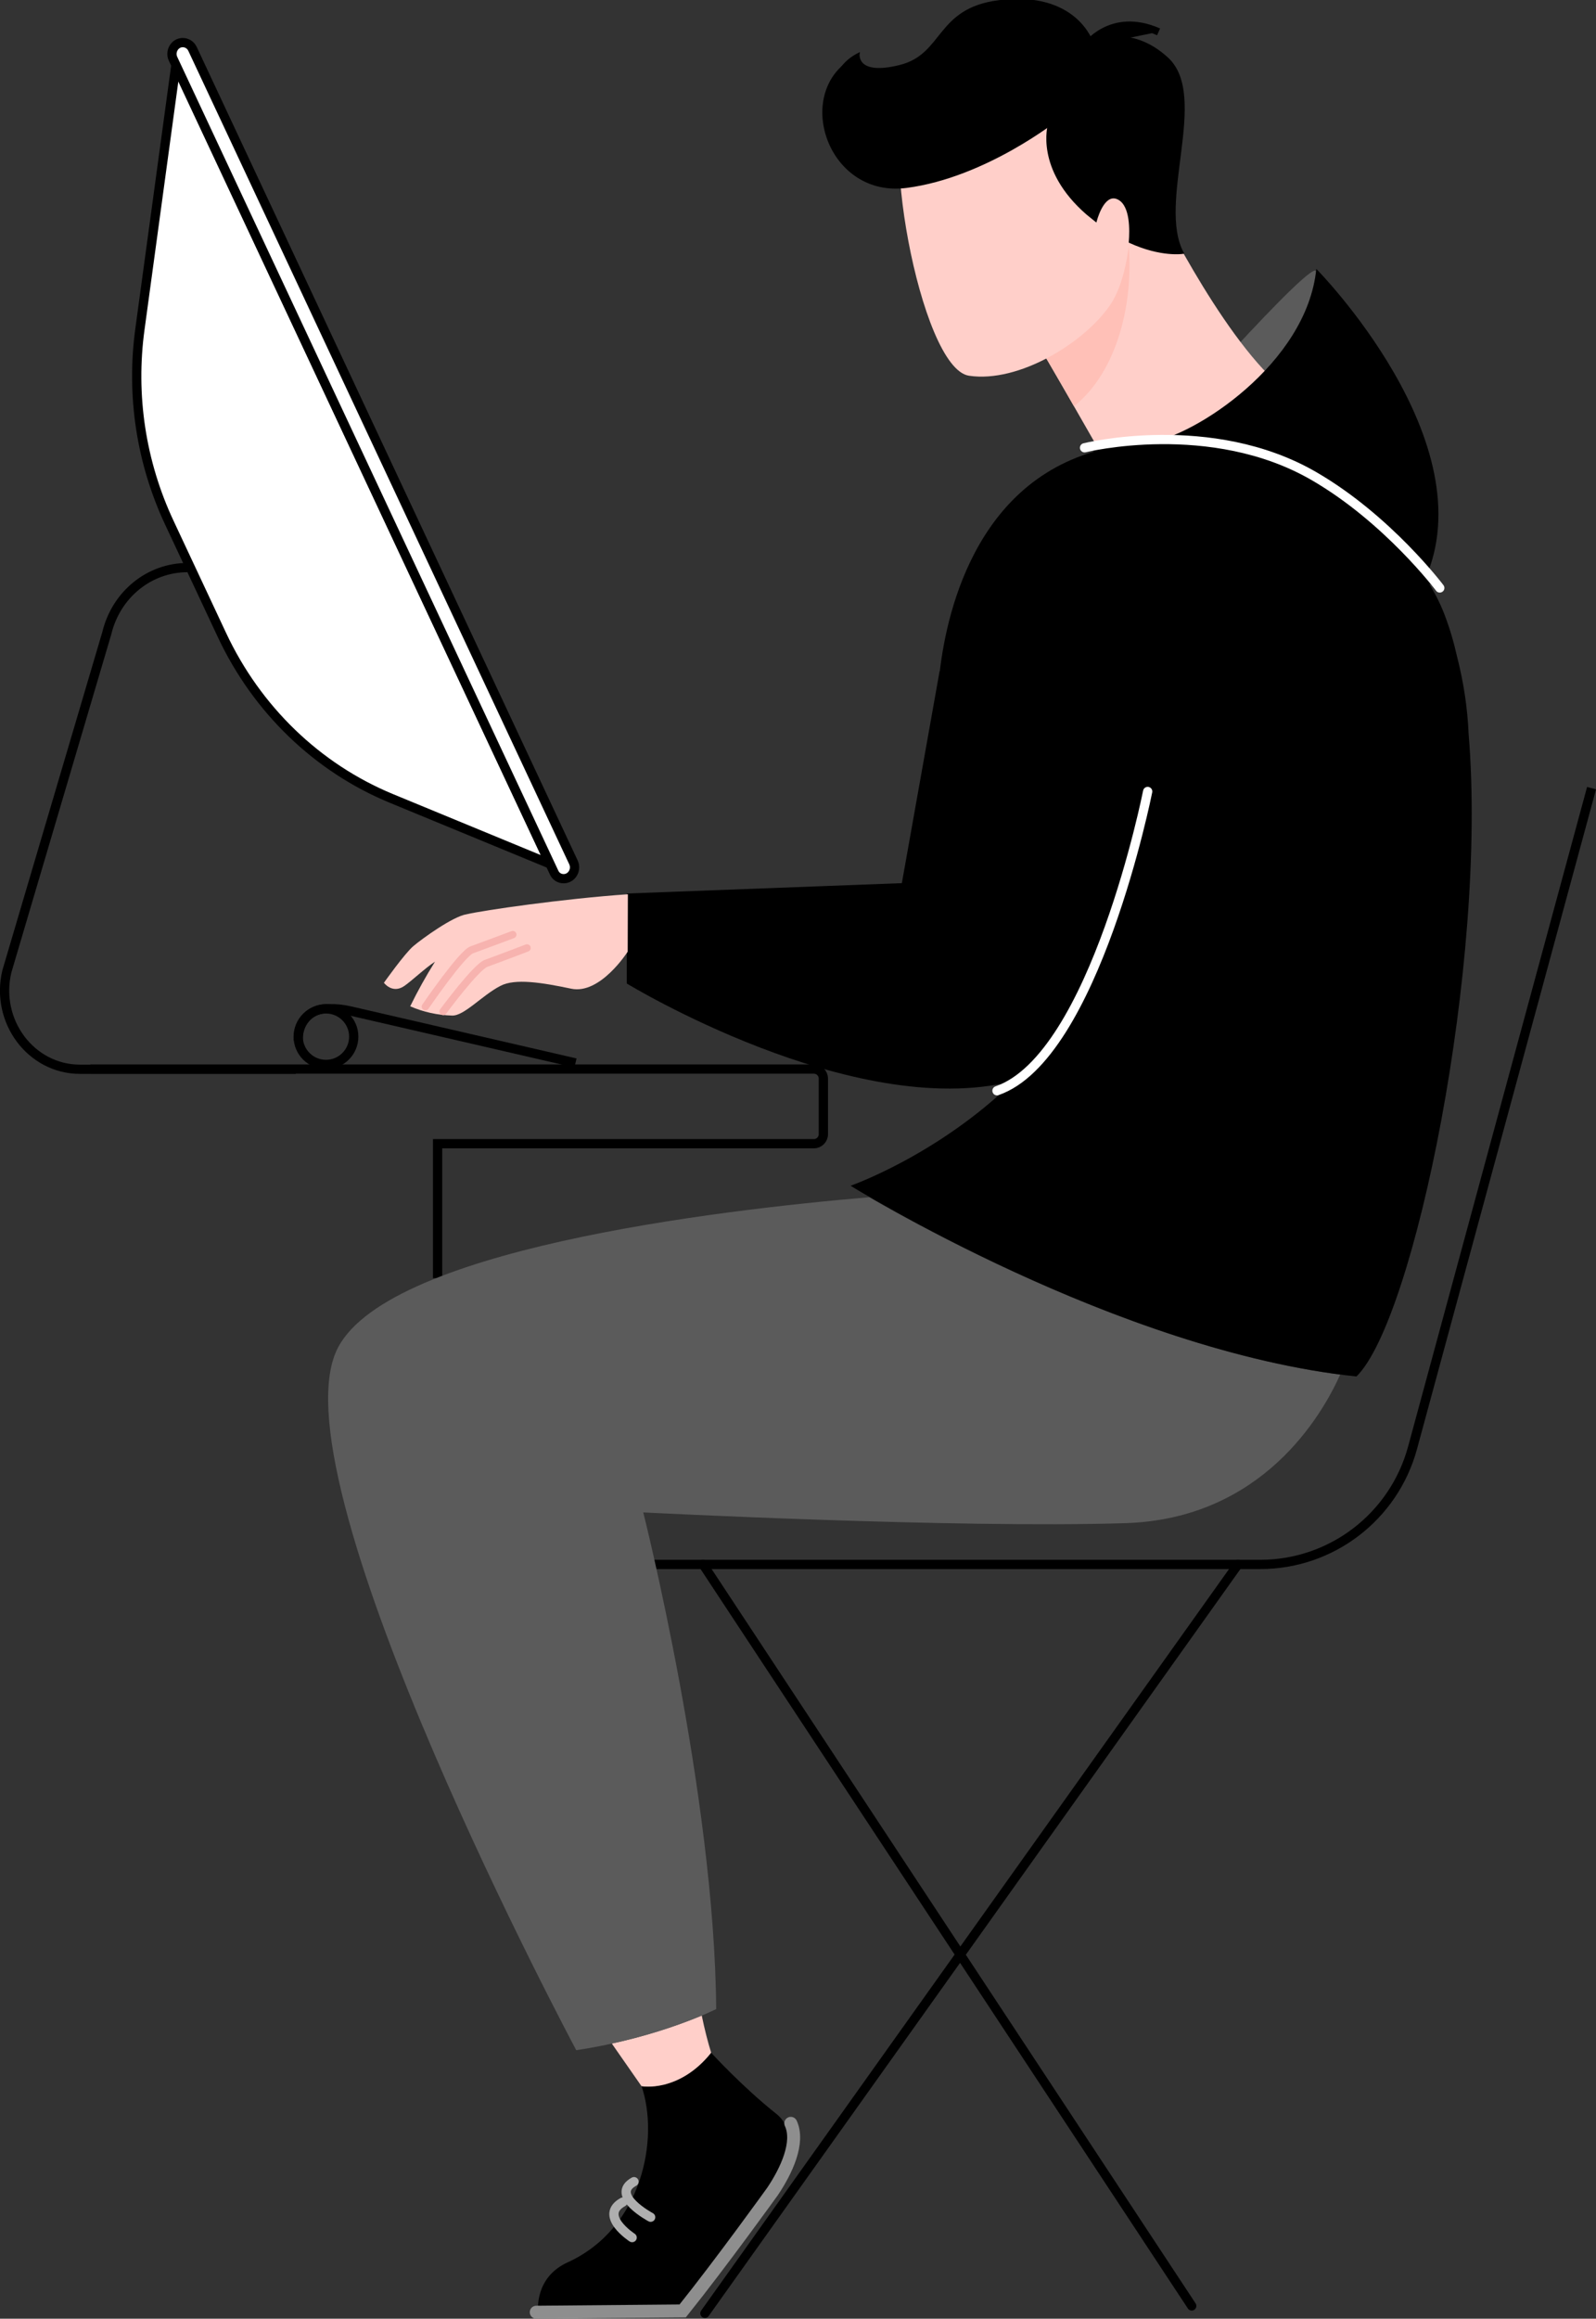 <?xml version="1.0" encoding="utf-8"?>
<!-- Generator: Adobe Illustrator 23.0.1, SVG Export Plug-In . SVG Version: 6.00 Build 0)  -->
<svg version="1.1" id="Слой_1" xmlns="http://www.w3.org/2000/svg" xmlns:xlink="http://www.w3.org/1999/xlink" x="0px" y="0px"
	 viewBox="0 0 862.2 1252.1" style="enable-background:new 0 0 862.2 1252.1;" xml:space="preserve">
<rect x="0" y="0" width="862.2" height="1252.1" fill="#333333" stroke="none"/>
<style type="text/css">
	.st0{fill:none;stroke:#000000;stroke-width:5;stroke-miterlimit:10;}
	.st1{fill:#FFFFFF;stroke:#000000;stroke-width:5;stroke-miterlimit:10;}
	.st2{fill:none;stroke:#000000;stroke-width:5;stroke-linecap:round;stroke-miterlimit:10;}
	.st3{fill:#FFCFC9;}
	.st4{fill:#5B5B5B;}
	.st5{fill:none;stroke:#8E8E8E;stroke-width:7;stroke-linecap:round;stroke-miterlimit:10;}
	.st6{fill:none;stroke:#AFAFAF;stroke-width:5;stroke-linecap:round;stroke-miterlimit:10;}
	.st7{fill:#FFC0B7;}
	.st8{stroke:#000000;stroke-miterlimit:10;}
	.st9{stroke:#000000;stroke-width:4;stroke-miterlimit:10;}
	.st10{stroke:#FFFFFF;stroke-width:5;stroke-linecap:round;stroke-miterlimit:10;}
	.st11{fill:none;stroke:#F7B3AF;stroke-width:4;stroke-linecap:round;stroke-miterlimit:10;}
</style>
<g id="Layer_2">
	<g>
		<g id="_2">
			<g id="COMPUTER">
				<path class="st0" d="M48.9,577.3h390.8c2.8,0,5.1,2.3,5.1,5.1v30.1c0,2.8-2.3,5.1-5.1,5.1H236.4v72.6"/>
				<path class="st1" d="M95,35.3L75.6,177.7c-4.9,35.7,0.6,72,15.9,104.6l28.4,60.6c18.9,40.3,51.5,71.7,91.4,88.2l85.8,35.4
					L95,35.3z"/>
				<path class="st0" d="M159.8,577.4H43.2c-26.5,0-45.9-26-39.5-52.8l54-182.7c5-20.8,22.9-35.4,43.5-35.4"/>
				<path class="st1" d="M304.5,474.5L304.5,474.5c-2.3,0-4.3-1.3-5.2-3.4L93.5,31.8c-1.9-4,0.9-8.8,5.2-8.8l0,0
					c2.3,0,4.3,1.3,5.3,3.4l205.8,439.3C311.7,469.8,308.8,474.5,304.5,474.5z"/>
				<circle class="st0" cx="176.1" cy="559.8" r="15"/>
				<path class="st0" d="M161.1,561.8c-0.3-9.2,5.8-16.8,15-17.1l1.5,0c3.9-0.1,7.8,0.3,11.6,1.2L310.9,574"/>
			</g>
			<g id="CHAIR">
				<path class="st0" d="M859.8,425.6l-96.7,356.2c-10.1,37.2-43.8,63-82.3,63H353.4"/>
				<line class="st2" x1="379.8" y1="844.8" x2="643.8" y2="1245.2"/>
				<line class="st2" x1="668.8" y1="844.8" x2="380.8" y2="1249.2"/>
			</g>
			<g id="MAN">
				<g id="LEG">
					<path id="LEG-2" class="st3" d="M384.2,1108.5c0,0-13.7,21-37.6,18.1l-16.1-23.1c16.6-3.6,32.9-8.6,48.6-15.1
						C380.7,1096.1,382.5,1103.1,384.2,1108.5z"/>
					<path id="PANTS" class="st4" d="M724,742.3c-9.7,21.6-41.8,77.8-115.9,80.2c-91.8,2.9-260.6-5.8-260.6-5.8
						s38.6,152.6,39.4,268.2c0,0-30.4,15.4-75.6,22.2c0,0-162-303-129.8-377.1c23.9-55.1,205.9-76.5,288.1-83.5
						C503.9,666.3,617.6,728.4,724,742.3z"/>
					<g id="SHOE">
						<path d="M384.2,1108.5c0,0,16.7,18.3,35.1,32.9c11.7,9.2,7.1,27-2.9,41.9c-14.9,22.4-31.5,43.7-49.6,63.6
							c0,0-25.8,2.7-76.1,0.7c0,0-1.9-17.8,15.9-25.9c40.5-18.4,49.6-67,40-95.1C346.6,1126.6,366.8,1130.2,384.2,1108.5z"/>
						<path class="st5" d="M427.2,1146.6c4.8,10.3-2.4,25.7-9.8,36.7c0,0-27.6,38.4-48.6,64.6l-79.1,0.7"/>
						<path class="st6" d="M341.5,1208.3c0,0-18.3-11.9-5-19.2"/>
						<path class="st6" d="M351.5,1197.3c0,0-22.3-11.9-9-19.2"/>
					</g>
				</g>
				<g id="HEAD">
					<path id="HOOD" class="st4" d="M621.4,238.7c0,0,83.8-23.1,89.7-91.7C712.1,135.4,621.4,238.7,621.4,238.7z"/>
					<g id="NECK">
						<path class="st3" d="M622.4,104.7c0,0,36.2,75.6,69.5,103.9c0,0-53.1,35.3-97.7,35.3c0,0-29.2-51.4-41.3-71.1L622.4,104.7z"/>
						<path class="st7" d="M580.2,219.4c-9.2-16.1-20.8-36-27.3-46.7l52.9-51.8l3.6,7.2C613.2,162.9,603.6,200.7,580.2,219.4z"/>
					</g>
					<path id="HEAD-2" class="st3" d="M610.8,119.8c0,0-0.2,29-11.2,45.1c-13.9,20.2-49.2,42-76.1,38S473.1,62.7,493.3,54.6
						c20.2-8.1,76.5-15.5,93.3,9.4S610.8,119.8,610.8,119.8z"/>
					<g id="HAIR">
						<path class="st8" d="M639,136.6c0,0-11.7,1.9-28.7-5.9c0.5-6.4,0.8-19.4-5.8-23.2c-7.2-4.1-11.3,7.5-12.5,11.8
							c-1.5-1.2-3.1-2.5-4.7-3.8c-28-24.3-20.7-48.2-20.7-48.2s-41.7,24.5-81.4,22.9c-32.9-1.3-49.1-47.4-21.3-61.2
							c0,0-2,12.6,22.2,6.6s19.5-30.7,53.5-35c41.9-5.3,50.5,22.4,50.5,22.4s20-10.6,40.7,8.6C652.8,52.2,624.4,109.3,639,136.6z"/>
						<path class="st9" d="M570.8,62.9c0,0-38.9,31.1-81.3,36.6c-39.8,5.2-57.3-46.2-30.2-64.9"/>
						<path class="st9" d="M586.5,25.2c0,0,13.6-19.4,39.4-8"/>
					</g>
				</g>
				<g id="HOODY">
					<path d="M732.8,743.3c31.2-30.6,70.9-223.3,60.6-346.8c-0.6-14.1-2.7-28-6.2-41.7l0,0c-1.8-8-4.1-15.9-7.1-23.6
						c-9-23-29.6-47-58.2-63.4c-29.2-20.9-67.2-35.3-117.7-26.9c-75.1,12.6-92.5,87.5-96.5,121.6l-0.1-0.1l-20.4,114.5l-148.6,5.6
						v48.6c0,0,122,74.4,208.4,52.8l0.8-0.2c-41,40.1-88.3,56.6-88.3,56.6S603.4,729.7,732.8,743.3z"/>
					<path class="st10" d="M620,427.4c0,0-28.5,143.4-81.4,161.6"/>
					<path d="M621.4,238.7c23.2-3,84.6-42.1,89.7-93.5c0,0,92.4,93.5,58.5,168.2c0,0-18.8-35-59.6-56.3
						C661.3,231.7,621.4,238.7,621.4,238.7z"/>
					<path class="st10" d="M777.8,317.5c0,0-28-37.2-67.8-60.3c-55.7-32.4-124.1-15.4-124.1-15.4"/>
				</g>
				<g id="ARM">
					<path class="st3" d="M339.1,513.9c0,0-14.8,23.3-30.5,20s-30.4-5.7-38.3-1.5c-9.9,5.1-19.6,16.3-26.1,16
						c-7.8-0.2-15.5-1.9-22.6-5c4-8.2,8.5-16.3,13.4-24.1c-5.4,3.5-12.7,10.5-16.7,13.2c-6.4,4.3-10.9-1.8-10.9-1.8
						s11.1-15.7,15.9-19.8c4.6-3.9,21.4-16.1,28.8-17.2c8.8-2.1,52.2-8.4,87.1-10.8L339.1,513.9z"/>
					<path class="st11" d="M229.8,543.6c0,0,19.6-28.7,25.1-30.7c9.6-3.5,22.1-8.2,22.1-8.2"/>
					<path class="st11" d="M239.4,546.2c0,0,17.7-24,23.2-26c9.6-3.5,22.1-8.3,22.1-8.3"/>
				</g>
			</g>
		</g>
	</g>
</g>
</svg>
